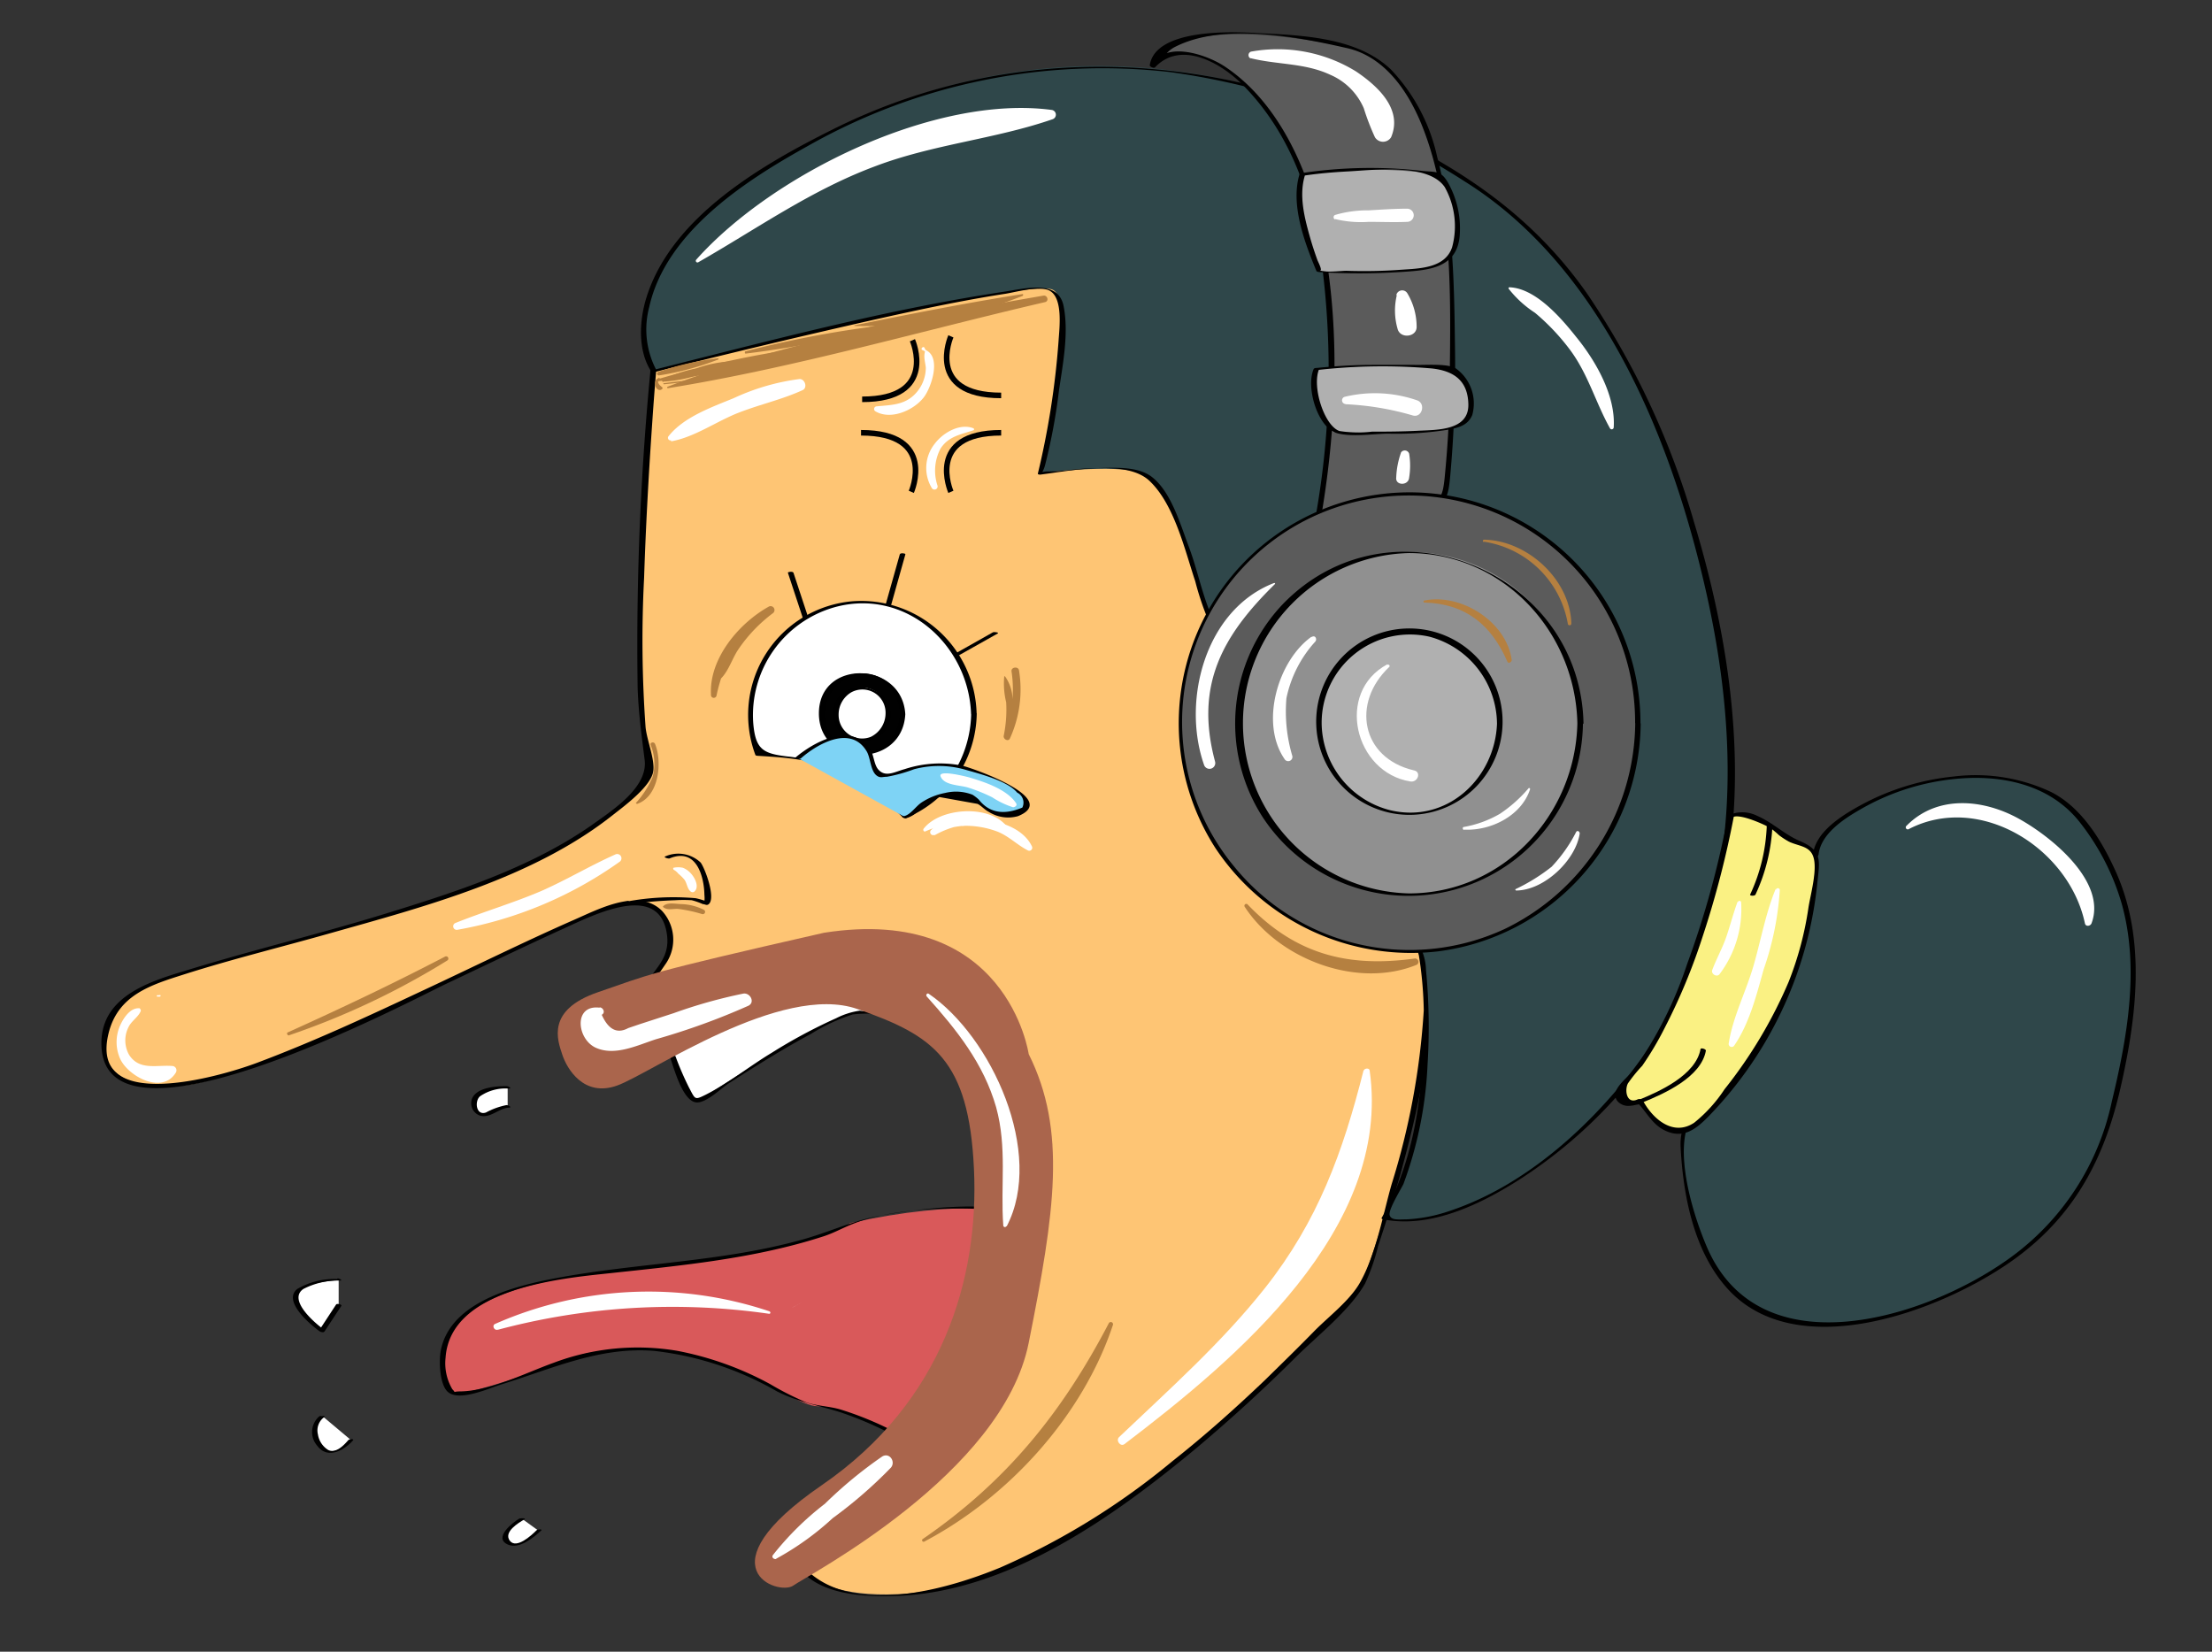 <svg id="illustration" xmlns="http://www.w3.org/2000/svg" viewBox="0 0 198.43 148.16"><rect x="0" y="0" width="198.43" height="148.16" fill="#333333" stroke="none"/><defs><style>.cls-1{fill:#d9595a;}.cls-2{fill:#fff;}.cls-3{fill:#fec574;}.cls-4{fill:#aa654c;}.cls-5{fill:#2f474a;}.cls-6{fill:#010101;}.cls-7{fill:#faf183;}.cls-8{fill:#5b5b5b;}.cls-9{fill:#909090;}.cls-10{fill:#b0b0b0;}.cls-11{fill:#7ed3f5;}.cls-12{fill:none;stroke:#000;stroke-width:0.5px;}.cls-13{fill:#b58040;}</style></defs><path class="cls-1" d="M99.11,112.85s-3.42-7.41-22.84-3.14c0,0-3,2.56-22.2,4.48s-13.66,10.67-13.66,10.67-.68,1.28,12-3.41c11.67-2.25,18.23,4.66,20.91,4.69,3.15,0,10,4.27,10,4.27l11.15-1.07Z"/><path d="M99.35,112.86c-.73-1.54-2.6-2.56-4.08-3.18-5-2.09-10.9-1.56-16.07-.68-2.68.46-4.72,1.51-7.32,2.22-7.22,2-14.71,2.06-22,3.43-3.64.69-9.45,2.1-10.33,6.45-.19.92-.13,3.12.64,3.77,1.05.89,3.77-.38,4.8-.69,4.58-1.41,8.79-3.4,13.71-3a28.44,28.44,0,0,1,11,3.63c2,1,3.62,1.22,5.74,1.89A32.12,32.12,0,0,1,81,129.2a12.33,12.33,0,0,0,2.22,1.27c1.31.35,3.29-.24,4.61-.37l6.79-.65c.05,0,.12,0,.14-.06l4.64-16.5c0-.13-.45-.23-.49-.09l-3.59,12.77c-.23.8-.74,3.46-1.09,3.68a8.06,8.06,0,0,1-2.57.25l-4.29.41c-1.15.11-2.31.29-3.46.33-.83,0-.25.24-1.1-.31a29.58,29.58,0,0,0-7.39-3.49c-1-.3-2.11-.31-3.1-.65a26.08,26.08,0,0,1-3.21-1.62,28.66,28.66,0,0,0-8.36-3,21.4,21.4,0,0,0-11.1,1.08c-2.48.89-5.61,2.5-8.3,2.56-.86,0-.38.19-.77-.19a4.58,4.58,0,0,1-.61-2.83c.43-6.22,10.32-7.11,14.74-7.58,6.4-.69,13-1.3,19.2-3.32.89-.29,1.68-.74,2.54-1.08,3.57-1.44,8.56-1.53,12.39-1.32,3.13.18,8.49,1,10.08,4.3C98.93,113,99.41,113,99.35,112.86Z"/><path class="cls-2" d="M45.54,97.54s-3.42,0-3,1.71,1.92,0,3,0"/><path d="M45.43,97.43c-.93,0-2.61.1-3.07,1.08a1.17,1.17,0,0,0,.76,1.58c.92.2,1.64-.68,2.52-.73.32,0,0-.23-.21-.23a6.48,6.48,0,0,0-1.83.66c-.88.32-1.06-1-.54-1.45a4,4,0,0,1,2.58-.69c.32,0,0-.22-.21-.22Z"/><path class="cls-2" d="M30.38,114.83s-4.27.21-3.84,1.71a7,7,0,0,0,2.35,2.86l1.49-2.29"/><path d="M30.27,114.73a6.67,6.67,0,0,0-3.6.89c-1.35,1.08,1.14,3.18,2,3.8.08.06.37.15.45,0l1.5-2.28c.08-.13-.4-.24-.47-.12l-1.5,2.29.46,0c-.85-.61-3.33-2.71-1.89-3.69a6.81,6.81,0,0,1,3.27-.75c.32,0-.07-.21-.22-.2Z"/><path class="cls-2" d="M28.89,127a1.59,1.59,0,0,0-.45,2.14c.66,1.49,1.94,1.28,3,0"/><path d="M28.7,127a1.86,1.86,0,0,0-.23,2.7c.91,1.23,2.42.4,3.2-.5.12-.14-.35-.14-.44,0-.4.46-1.1,1.19-1.78.87a2,2,0,0,1-.93-1.4,1.47,1.47,0,0,1,.55-1.54c.22-.13-.26-.16-.37-.09Z"/><path class="cls-2" d="M46.82,136.23s-2.14,1.22-1.28,2.08,2.77-1,2.77-1"/><path d="M46.63,136.19c-.61.36-2.42,1.75-1.07,2.36,1,.45,2.31-.62,3-1.27.13-.12-.34-.12-.44,0-.46.46-1.81,1.7-2.39.92s.78-1.6,1.3-1.9c.22-.12-.26-.14-.37-.08Z"/><path class="cls-2" d="M60.33,94.77s1.64,4.38,2.28,4,13.09-8.81,15.14-8-7-4.11-7-4.11L56.26,90.94Z"/><path d="M60.09,94.78c.36,1,1.11,3.89,2.31,4.1.88.15,2.28-1.25,2.94-1.68,2.43-1.56,4.88-3.1,7.43-4.47A16.73,16.73,0,0,1,76.49,91a10.69,10.69,0,0,1,1.68-.07s.16,0,.12-.11c-.25-.41-1.09-.73-1.48-1-1.3-.75-2.62-1.47-3.93-2.2-1.08-.59-1.66-1.15-2.81-1A67.69,67.69,0,0,0,62.38,89l-6.29,1.87c-.06,0-.1.06,0,.11l4.06,3.83c.1.09.58.06.44-.07l-1.5-1.41c-.37-.35-2.41-1.81-2.41-2.27,0-.2-.09,0,.47-.23a15.25,15.25,0,0,1,2.33-.69L66,88.19c1.46-.43,3.22-1.3,4.74-1.4.39,0-.28-.08-.11,0a2,2,0,0,1,.55.3c.78.52,1.67.91,2.48,1.36s1.77,1,2.64,1.49c.38.22.77.49,1.16.69s.55,0,.44.09a5.54,5.54,0,0,1-.78-.06,6.78,6.78,0,0,0-2.1.67,47.21,47.21,0,0,0-5.78,3.1c-2,1.2-3.93,2.77-6,3.8-.94.46-.87.38-1.43-.67a27.23,27.23,0,0,1-1.2-2.77C60.53,94.62,60,94.63,60.09,94.78Z"/><path class="cls-3" d="M53.86,94.34s18.57-8.11,23.48-6.83,15.37,8.75,14.3,22.84-20.49,27.53-20.49,27.53-1.07,5.55,9.39,5.12,25-9.5,41.62-27.8c0,0,7.68-20.44,5.34-29.61S113,12.16,113,12.16l-54.21,19s-2.78,31.38-.43,38C50.87,81.32,14.59,85.8,11.17,89.64s-2.35,8.75,5.55,7.69,30.74-13.24,37.57-15.8,5.76,4.06,5.76,4.06Z"/><path d="M54.06,94.43c2.76-1.2,5.56-2.31,8.37-3.35,4.17-1.53,9.57-4,14.14-3.59s8.92,4.89,11.26,8.45a22.3,22.3,0,0,1,2.93,17.86c-2.65,9.58-11.08,17.5-18.82,23.27-1.19.88-1.42,1.45-.62,3,1.63,3.08,6.36,3.21,9.33,3.08,10-.45,19.35-7.16,26.78-13.34,3-2.53,5.94-5.21,8.74-8,2-2,4.87-4.21,6.28-6.66a18.49,18.49,0,0,0,1.18-3.4q1.07-3.19,2-6.44c1.4-5.13,2.69-10.53,2.61-15.87a40.84,40.84,0,0,0-1.35-7.75c-1.67-7.69-3.17-15.41-4.69-23.13q-2.76-14-5.44-28.06c-1.11-5.79-2-11.69-3.32-17.42-.07-.29-.11-.58-.17-.87,0-.14-.35-.14-.44-.1L65.26,28.73l-6.7,2.34a.07.07,0,0,0,0,.05A258.1,258.1,0,0,0,57.2,61.7c.07,2.19.36,4.31.63,6.47.29,2.34-2.56,4.29-4.35,5.56-5.54,4-12.33,6.2-18.77,8.19-6,1.85-12,3.28-18,5.13-3.32,1-7.77,2.36-7.61,6.75.37,10.58,27.76-4.06,31.05-5.61,3.46-1.63,6.9-3.3,10.38-4.88,2.75-1.25,8.64-4.27,9.3.52.26,1.91-.79,2.81-1.86,4.32l-4.33,6.12c-.09.12.38.25.46.14,1.89-2.67,3.81-5.3,5.65-8a3.81,3.81,0,0,0-.38-4.72c-2.09-2.06-5.69-.13-7.85.81-4.55,2-9,4.21-13.5,6.31-4.94,2.32-9.9,4.63-15,6.54-3.51,1.31-15.1,4.58-13.27-2.7.86-3.42,3.82-4.31,6.78-5.25,4.24-1.35,8.57-2.41,12.85-3.62,8.69-2.45,18.48-5,25.67-10.73,1-.78,3.34-2.52,3.55-3.85.17-1.07-.59-2.84-.69-4a108.44,108.44,0,0,1-.13-13.37c.15-4.64.41-9.28.73-13.92q.16-2.37.36-4.74c0-.41-.09-1.64.16-2s2.83-1,3.51-1.21l9-3.15L96.2,18.2l10.45-3.66c1.87-.66,4.23-1.1,6-2.09.79-.45.23.09.15-.22.12.43.17.91.25,1.36.45,2.34.89,4.68,1.34,7q2.37,12.41,4.77,24.81,2.59,13.44,5.29,26.88c.65,3.2,1.31,6.41,2,9.6a35,35,0,0,1,1.27,8.75,65.41,65.41,0,0,1-2.89,15.62c-.79,2.78-1.41,6.32-2.86,8.85-.89,1.55-2.72,2.95-4,4.23-1.47,1.51-3,3-4.5,4.47-2.66,2.54-5.42,5-8.31,7.28a64.9,64.9,0,0,1-15.38,9.51c-4.6,1.91-12.32,4.12-16.73.83-1.43-1.06-2.38-2.88-.92-4,7.22-5.71,14.65-12.23,18.23-20.94a22.48,22.48,0,0,0-8.66-27,10.67,10.67,0,0,0-7.46-2c-4.34.57-8.63,2.18-12.71,3.7-2.65,1-5.28,2-7.87,3.16C53.49,94.32,53.94,94.48,54.06,94.43Z"/><path class="cls-4" d="M92.28,94.55S90.36,81.1,73.92,83.67C57.42,87.42,58.34,87.4,53.65,89s-3.63,4.32-3.21,5.6,1.93,3.84,4.91,2.78,14.73-9.25,21.56-6.87,10,4.52,10.46,14.34-2.78,20.91-13.66,28.38-3.87,9.94-2.55,9,18.77-10,21.12-21.77S95.71,101.42,92.28,94.55Z"/><path class="cls-5" d="M58.59,33.3S92.16,24.76,94.46,26s-1.11,16.43-1.11,16.43,6.61-.85,9.17,0,6,13,6,13l19,30.1s2.13,14.42-3.36,23.72c8.27,1.89,27.05-11.34,30.46-30.77s-6.19-51.44-22-61.68-36.93-16-58.7-4.7S58.59,33.3,58.59,33.3Z"/><path d="M58.67,33.39Q68.16,31,77.74,28.83C81.87,27.9,86,27,90.2,26.35c.9-.14,3-.74,3.93-.29,1.26.65.9,3.38.83,4.52A73.77,73.77,0,0,1,93.1,42.49c0,.09.23.09.25.08,2.64-.33,7.71-1.39,9.77.57,2.23,2.11,3.17,6.22,4.1,9a25.7,25.7,0,0,0,1.25,3.68c.76,1.49,1.82,2.89,2.71,4.3l10,15.8,4.28,6.78a16.5,16.5,0,0,1,1.82,2.89c.82,2.28.45,5.69.39,8.05-.15,5.39-1,10.88-3.74,15.63,0,.06.09.09.12.1,4.28.87,8.84-1.38,12.33-3.61a42.77,42.77,0,0,0,14-14.86c7.61-13.39,5.88-29.88,1.58-44.08a71.91,71.91,0,0,0-9.51-20.37c-4.25-6.11-9.66-10.2-16.24-13.58-16.26-8.33-35-9.51-51.53-1.25-6.29,3.14-14.38,7.79-16.67,15-.66,2.07-.83,4.78.4,6.69.08.12.56,0,.48-.09a7.83,7.83,0,0,1-.65-5.68c1.5-6.75,8.65-11.35,14.22-14.44A53.58,53.58,0,0,1,105,6.47a65.23,65.23,0,0,1,26.45,9.84c12.43,7.81,18.67,23.5,21.7,37.24,3.25,14.78,2.85,30.24-6.82,42.62-4.14,5.3-9.78,10.28-16.25,12.44a13.91,13.91,0,0,1-3.93.77c-.66,0-1.36.11-1.49-.38s1-2.29,1.24-2.8a35.25,35.25,0,0,0,2.16-10.7,53.48,53.48,0,0,0-.14-8.49,4.86,4.86,0,0,0-.41-1.84c-1.57-3.3-4-6.41-6-9.5l-8.57-13.58a59,59,0,0,1-4.23-6.78c-.88-2-1.3-4.24-2.07-6.28s-1.58-4.86-3.25-6.2C102,41.69,99.52,42,97.83,42c-1.28.05-2.58.29-3.85.29-.69,0-.47.28-.24-.53A52.43,52.43,0,0,0,95,35c.35-2.38.89-5.16.41-7.55S92,25.88,90.05,26.17c-9.81,1.48-19.51,4-29.13,6.43l-2.4.61C58.19,33.29,58.45,33.44,58.67,33.39Z"/><path class="cls-5" d="M162.93,76.62l-12,25s-.21,13.66,7.9,16.43,26.63-3.2,30.31-17.08,3-21.34-3.63-28.81C177,66,163.14,72.78,162.93,76.62Z"/><path d="M162.69,76.6,152.6,97.67c-.84,1.75-1.94,3.25-1.84,5.2.22,4.34,1.17,9.3,4.13,12.64,6.34,7.16,19.81,1.87,26-2.7,5.28-3.89,7.92-9,9.34-15.26s2.33-13.23-.43-19.36c-1.23-2.74-3.05-5.76-5.81-7.15a15.91,15.91,0,0,0-8.69-1.39,22.1,22.1,0,0,0-8.41,2.59c-1.62.89-4,2.34-4.25,4.38,0,.13.48.15.5,0,.23-1.84,2.26-3.16,3.72-4a21.07,21.07,0,0,1,9.5-2.82c3.92-.19,7.84.86,10.29,4.06a21.41,21.41,0,0,1,3.69,7.24c1.61,5.78.48,12-.9,17.72a23.24,23.24,0,0,1-9.22,14.08c-7.55,5.42-22.37,10-27.11-1.06-1.14-2.67-2.49-7.08-1.93-10.07.33-1.74,1.69-3.67,2.45-5.26l9.5-19.84C163.23,76.51,162.75,76.47,162.69,76.6Z"/><path class="cls-2" d="M87.37,64a10.07,10.07,0,0,1-3.25,7.39A10.1,10.1,0,0,1,81.76,73l-.54.25h0a43.55,43.55,0,0,0-4.59-3.64,12.64,12.64,0,0,0-5-1.61A35.85,35.85,0,0,0,68,67.7,9.9,9.9,0,0,1,67.31,64a10,10,0,0,1,20.06,0Z"/><path d="M87.12,64a10.35,10.35,0,0,1-3.24,7.36,7.56,7.56,0,0,1-2,1.43c-.9.35.19.65-1,0-1-.6-2-1.65-3-2.36a11.79,11.79,0,0,0-4.56-2.13,26.15,26.15,0,0,0-2.65-.44c-2.19-.26-2.9-.59-3.1-3a10.06,10.06,0,0,1,7.26-10.38c6.38-1.79,12.07,3.37,12.28,9.57,0,.15.5.17.5,0A10.36,10.36,0,0,0,76.53,53.93a10.23,10.23,0,0,0-8.77,13.78c0,.07.18.09.24.09,2.92.17,6,.42,8.48,2A25.18,25.18,0,0,1,81,73.33a.45.45,0,0,0,.39,0A10.31,10.31,0,0,0,87.62,64C87.62,63.9,87.12,63.87,87.12,64Z"/><circle class="cls-6" cx="77.34" cy="64.03" r="3.63"/><path d="M81.21,64.07c-.26-4.77-7.74-5-7.75-.09s7.49,5,7.75.09c0-.15-.48-.21-.49-.09a3.66,3.66,0,0,1-2.09,3.27A3.4,3.4,0,0,1,74,64.07,3.58,3.58,0,0,1,75.73,61c2.41-1.39,4.86.56,5,3C80.73,64.14,81.22,64.19,81.21,64.07Z"/><circle class="cls-2" cx="77.34" cy="64.03" r="2.35"/><path d="M79.93,64.08C79.76,61,74.75,60.7,74.75,64s5,3.34,5.18.11c0-.15-.48-.23-.49-.11a2.36,2.36,0,0,1-1.33,2.1,2.11,2.11,0,0,1-2.88-2,2.31,2.31,0,0,1,1.14-2A2.08,2.08,0,0,1,79.44,64C79.45,64.14,79.94,64.2,79.93,64.08Z"/><line class="cls-2" x1="72.25" y1="55.39" x2="70.93" y2="51.44"/><path d="M72.5,55.38l-1.32-4c-.05-.15-.53-.09-.5,0l1.32,4c0,.15.53.1.5,0Z"/><line class="cls-2" x1="79.69" y1="54.28" x2="80.97" y2="49.73"/><path d="M79.94,54.27l1.28-4.55c0-.1-.46-.14-.5,0l-1.28,4.54c0,.11.45.15.5,0Z"/><line class="cls-2" x1="85.84" y1="58.71" x2="89.29" y2="56.77"/><path d="M86.06,58.76l3.45-1.94c.14-.08-.32-.16-.44-.1l-3.44,1.94c-.15.09.31.17.43.1Z"/><path class="cls-7" d="M155.29,73.21s-3.36,18.35-10.17,24.71c0,2,2,.88,2,.88s1.71,3.22,3.84,2.8,8.12-8.93,10-14.18a35.68,35.68,0,0,0,1.92-10.8s-.86-1.28-1.92-1.06S157.69,71.93,155.29,73.21Z"/><path d="M155,73.17a81.81,81.81,0,0,1-3.66,13.32A35.71,35.71,0,0,1,146.54,96c-.54.71-2.26,1.82-1.41,2.81a1.29,1.29,0,0,0,.94.39,3.24,3.24,0,0,0,.75-.11c.89-.09-.19-.48.29.06.71.82,1.2,1.75,2.23,2.25,1.62.79,2.76-.07,3.9-1.23A35.16,35.16,0,0,0,163,79.44c.22-2.19.57-3.1-1.54-4-1.36-.57-2.43-1.65-3.81-2.25a3,3,0,0,0-2.57-.07c-.16.06.28.21.41.16.68-.27,2.72.65,3.34,1a9.19,9.19,0,0,1,.76.64,6.94,6.94,0,0,0,.88.57c.84.42,1.86.37,2.19,1.35.4,1.14-.25,3.41-.43,4.57a29.6,29.6,0,0,1-1.78,6.67,41.56,41.56,0,0,1-5.75,9.63,13,13,0,0,1-2.72,3c-1.86,1.24-3.69-.29-4.61-2a.44.44,0,0,0-.45-.1c-1,.48-1.2-.8-.89-1.42a13.6,13.6,0,0,1,1.29-1.59,28.23,28.23,0,0,0,2-3.37A53.73,53.73,0,0,0,152.74,84a85.48,85.48,0,0,0,2.8-10.79C155.56,73.11,155.07,73,155,73.17Z"/><path class="cls-8" d="M118.32,46.06s3.84-22.58-3.2-33.9S103.38,6,103.38,6,104,.88,120.67,4.18c0,0,7.47.51,9,15.24a115.4,115.4,0,0,1,0,25.22l-3.2,3.17h-5.55Z"/><path d="M118.55,46.15c1.41-8.38,1.73-17.56-.12-25.88-1.19-5.33-3.88-11.23-8.6-14.33-1.41-.93-4.86-2.22-6.25-.43-.43.56-.23.5.15.21.61-.47.91-1.13,1.69-1.52,4.35-2.2,10.94-.9,15.39.11,3.41.76,5.54,3.91,6.77,7,2.76,6.91,2.55,15.29,2.47,22.61,0,3-.16,5.92-.45,8.87-.17,1.72-.34,1.91-1.62,3.18-.49.49-1.18,1.51-1.83,1.73a11.64,11.64,0,0,1-3.12,0c-2.34,0-2.51-.26-4.56-1.65-.13-.09-.57-.11-.3.07,1.8,1.23,2.36,1.83,4.44,1.83,1,0,2.76.34,3.75,0a5.82,5.82,0,0,0,1.89-1.6c1.52-1.5,1.66-1.65,1.85-3.72A109.22,109.22,0,0,0,130.52,31c-.07-5.59-.16-11.5-1.6-16.94a16.46,16.46,0,0,0-4.14-7.82c-3.09-2.95-8.1-3.07-12.07-3.28-2-.11-9.07-.45-9.57,2.9,0,.13.37.28.46.19,2.34-2.48,5.94-.39,7.86,1.54,4.29,4.32,6.29,10.07,7.11,16A74.72,74.72,0,0,1,118.08,46C118.06,46.13,118.53,46.27,118.55,46.15Z"/><circle class="cls-8" cx="126.43" cy="64.88" r="20.49"/><path d="M147.16,64.93a20.71,20.71,0,1,0-38.1,11.19A21.07,21.07,0,0,0,129,85.34a20.81,20.81,0,0,0,18.18-20.41c0-.16-.48-.22-.49-.09a20.7,20.7,0,0,1-11.73,18.5,20.27,20.27,0,0,1-24.28-5.65,20.32,20.32,0,1,1,36-12.85C146.68,65,147.17,65.05,147.16,64.93Z"/><circle class="cls-9" cx="126.43" cy="64.88" r="15.37"/><path d="M142.05,64.88c-.3-13.69-17.36-20.67-27-10.66a15.54,15.54,0,0,0-1.78,19.08,15.65,15.65,0,0,0,28.73-8.42c0-.14-.5-.14-.5,0-.18,8.23-6.69,15.27-15.12,15.26a15.27,15.27,0,0,1,0-30.53c8.42,0,14.94,7,15.12,15.27C141.55,65,142.05,65,142.05,64.88Z"/><circle class="cls-10" cx="126.43" cy="64.88" r="8.11"/><path d="M134.79,64.84a8.36,8.36,0,1,0-7.74,8.23,8.36,8.36,0,0,0,7.74-8.23c0-.12-.49-.07-.5.09-.2,4.92-4.53,9-9.65,7.73a8.14,8.14,0,0,1-6.08-7.82,7.92,7.92,0,0,1,9.66-7.73,8.15,8.15,0,0,1,6.07,7.82C134.3,65.05,134.79,65,134.79,64.84Z"/><path class="cls-10" d="M116.84,15.65a43.55,43.55,0,0,1,12.23,0c1.22,1,2.5,5.89.89,7.6s-11.64,1.08-11.64,1.08S115.78,18.28,116.84,15.65Z"/><path d="M117,15.75c1.27-.19,2.56-.3,3.85-.37,2.39-.12,7.27-.77,8.75,1.4a7.19,7.19,0,0,1,.66,5.41c-.63,1.84-2.83,1.89-4.48,2a46.31,46.31,0,0,1-5,.1c-.54,0-2,.21-2.48-.09.47.29-.06-.71-.12-.87-.25-.69-.48-1.39-.68-2.1-.5-1.77-1-3.76-.42-5.57,0-.12-.44-.23-.49-.08-.86,2.74.44,6.17,1.49,8.7,0,.09.21.12.29.13a58.16,58.16,0,0,0,7.11,0c2.47-.16,5.18-.24,5.46-3.22a8.37,8.37,0,0,0-1.07-4.85c-.6-1-1-.9-2.19-1a41.44,41.44,0,0,0-11,.2C116.42,15.59,116.87,15.77,117,15.75Z"/><path class="cls-10" d="M118.09,33.1a67.86,67.86,0,0,1,12.23,0c1.23.65,2.51,3.83.9,4.95s-11.64.7-11.64.7S117,34.82,118.09,33.1Z"/><path d="M118.11,33.2a51.6,51.6,0,0,1,10.32-.15c1.95.21,3.25,1.06,3.29,3.22.05,2.38-2.85,2.28-4.52,2.37-1.38.07-2.76.08-4.13.08a10.53,10.53,0,0,1-2.92-.06c-1.36-.48-2.49-4-1.81-5.57,0-.12-.43-.11-.49,0-.73,1.64.34,5.25,2.07,5.76,1.29.37,3.24.07,4.56.05a29.48,29.48,0,0,0,5.39-.35c.92-.17,1.8-.37,2.2-1.32A3.87,3.87,0,0,0,130.53,33c-.85-.41-2.73-.24-3.63-.27-1.25,0-2.51,0-3.76,0-1.69,0-3.38.11-5.06.28C117.78,33,117.81,33.23,118.11,33.2Z"/><path class="cls-11" d="M81.18,73.29h0a1.23,1.23,0,0,0,.54-.25l.09-.09a5.12,5.12,0,0,1,2.27-1.53c1.4-.5,2.86-.43,3.45.29.94,1.18,3.32,2.35,4.39.75s-3.84-3-5.78-3.7-5.54.5-6.82.89-.44-2.36-2.59-3.34S71.59,68,71.59,68"/><path d="M81.3,73.39a2.36,2.36,0,0,0,.79-.4,4.89,4.89,0,0,1,2.2-1.49l3.4.61c.32.15.64.53,1,.71a3.26,3.26,0,0,0,2.63.39c3.81-1.54-3.9-4.25-5-4.53a10.17,10.17,0,0,0-5.16.31c-.89.24-1.7.76-2.35.06-.46-.49-.4-1.52-.91-2.1-1.82-2.08-4.91-.37-6.54,1-.08.07.36.18.48.08,1.5-1.32,4.47-3,5.89-.66.38.6.34,1.8.94,2.22.31.22.53.08.88.09A13.7,13.7,0,0,0,82,69a8.68,8.68,0,0,1,4.44,0c1.3.38,3.89,1,4.81,2.1a1,1,0,0,1,.46,1.34q-2.52,1.06-3.91-.72a3.79,3.79,0,0,0-.56-.43,4.06,4.06,0,0,0-2.46-.16,5.79,5.79,0,0,0-2.12.86c-.5.33-1,1.13-1.61,1.23-.32,0,.09.21.24.19Z"/><path class="cls-3" d="M56.26,81s6.32-.82,6.88,0,.24-3.66-1.12-4.06a3.21,3.21,0,0,0-2.18,0"/><path d="M56.38,81.11a42.18,42.18,0,0,1,4.21-.36,11.83,11.83,0,0,1,1.46,0,6.4,6.4,0,0,1,1,.35c.19,0,.35.16.53,0,.66-.56-.35-3.24-.73-3.73a2.91,2.91,0,0,0-3.19-.54c-.16.07.29.22.41.17,2.41-1,3.09,1.62,3.12,3.27a3.08,3.08,0,0,1,0,.61c0,.15.44,0,.06-.07a6.32,6.32,0,0,0-.85-.24,22.92,22.92,0,0,0-6.18.3c-.32,0,.07.23.23.21Z"/><path d="M158.49,74.08A15.94,15.94,0,0,1,157,80.24c-.06.13.42.15.48,0A16.3,16.3,0,0,0,159,74c0-.13-.49-.12-.5,0Z"/><path d="M147.33,98.9c2-.81,5.28-2.28,5.7-4.66,0-.15-.46-.27-.48-.14-.42,2.33-3.65,3.8-5.61,4.59-.17.07.26.26.39.21Z"/><path class="cls-12" d="M81.85,30.52s2.32,5.3-4.51,5.3"/><path class="cls-12" d="M81.75,44.12s2.32-5.3-4.51-5.3"/><path class="cls-12" d="M85.3,44.12s-2.32-5.3,4.51-5.3"/><path class="cls-12" d="M85.3,30.17s-2.32,5.3,4.51,5.3"/><path class="cls-2" d="M62.63,23.53c5.26-3,10.07-6.44,15.81-8.59,5.23-2,10.8-2.45,16-4.25a.43.43,0,0,0-.11-.83C83.88,8.47,69.29,15.61,62.45,23.3a.15.15,0,0,0,.18.23Z"/><path class="cls-2" d="M114.28,52.3C108.12,54.69,106,62.82,108,68.58a.49.49,0,0,0,1-.26c-1.84-6.85.65-11.3,5.38-15.94,0,0,0-.1,0-.08Z"/><path class="cls-2" d="M117.63,57.13c-3,2.16-4.62,7.71-2.41,10.94a.38.38,0,0,0,.7-.29,14,14,0,0,1-.52-5.15A10.79,10.79,0,0,1,118,57.54c.16-.21,0-.59-.32-.41Z"/><path class="cls-2" d="M124.45,59.59c-4.69,2.52-2.93,9.72,2.08,10.51.67.1,1-.88.29-1-4.74-1.12-5.58-6.08-2.21-9.26.12-.1,0-.28-.16-.21Z"/><path class="cls-2" d="M131.35,74.42c2.37.12,5.13-1.23,5.91-3.63,0-.08-.08-.14-.14-.08A12.35,12.35,0,0,1,134.55,73a9.81,9.81,0,0,1-3.23,1.18c-.16,0-.11.26,0,.26Z"/><path class="cls-2" d="M136,79.88c2.5,0,5.35-2.7,5.71-5.11,0-.19-.21-.32-.32-.14a13.34,13.34,0,0,1-2.2,3.12,16.76,16.76,0,0,1-3.22,2,.06.06,0,0,0,0,.11Z"/><path class="cls-2" d="M171.25,74.36c6.4-3.29,14.37,1.76,15.78,8.47.07.32.49.25.59,0,1.41-3.73-3.61-7.78-6.5-9.38-3.23-1.79-7.35-2.16-10.09.62a.18.18,0,0,0,.22.29Z"/><path class="cls-2" d="M159.28,79.76c-.91,2.22-1.33,4.65-2,6.94s-1.84,4.54-2.2,6.88a.27.27,0,0,0,.49.21c1.37-2,2-4.54,2.64-6.83a26.66,26.66,0,0,0,1.45-7.15.18.18,0,0,0-.35,0Z"/><path class="cls-2" d="M155.87,80.89c-.37,1-.65,2.09-1,3.12s-.9,2-1.27,3c-.13.36.41.68.65.38a9.69,9.69,0,0,0,1.94-6.47.15.15,0,0,0-.29,0Z"/><path class="cls-2" d="M135.32,25.88a9.73,9.73,0,0,0,2.38,2.18,19.74,19.74,0,0,1,3.14,3.32c1.63,2.19,2.29,4.72,3.59,7.05a.18.18,0,0,0,.33-.09c.19-2.86-1.64-6-3.37-8.12-1.35-1.7-3.65-4.38-6-4.45a.08.08,0,0,0-.06.11Z"/><path class="cls-2" d="M14.33,89.27h-.22a.07.07,0,0,0,0,.13h.22c.1,0,.1-.16,0-.15Z"/><path class="cls-2" d="M12.55,90.45c-.84-.11-1.47.86-1.77,1.53a3.67,3.67,0,0,0,0,3c.74,1.6,3.81,3.22,5,1.22a.39.39,0,0,0-.34-.58c-1.39-.11-2.94.43-3.86-1a2.63,2.63,0,0,1-.06-2.47c.27-.58.87-.89,1.11-1.46,0-.06,0-.18-.08-.19Z"/><path class="cls-2" d="M44.67,119.28A60.74,60.74,0,0,1,69,117.85c.14,0,.15-.18,0-.23a34.12,34.12,0,0,0-24.59,1.14c-.3.14-.08.6.22.52Z"/><path class="cls-2" d="M71.08,117.28l.88-.44s0,0,0,0l-.89.45s0,0,0,0Z"/><path class="cls-2" d="M60.2,39.59c2.12-.37,4.1-1.82,6.11-2.59s3.84-1.16,5.68-2c.47-.2.24-1-.26-1a20,20,0,0,0-5.92,1.72c-2,.82-4.47,1.69-5.83,3.4a.23.23,0,0,0,.22.38Z"/><path class="cls-2" d="M122.31,96.05c-1.85,7.32-4.08,13.46-8.81,19.46-3.91,4.94-8.56,9.07-13.11,13.4-.32.3.12.9.48.63,10-7.61,24-19.3,22-33.49,0-.28-.48-.25-.55,0Z"/><path class="cls-2" d="M53.78,90.39c-2.35-.29-2.05,2.83-.32,3.6s3.77-.25,5.39-.77a62,62,0,0,0,8.28-3c.64-.31.16-1.2-.46-1.09a45,45,0,0,0-6.23,1.75l-3.08,1-1,.34c-1,.54-1.78.14-2.38-1.19.35-.19.14-.64-.18-.67Z"/><path class="cls-2" d="M69.61,139.83a25.43,25.43,0,0,0,5.09-3.65,40.39,40.39,0,0,0,5.22-4.53c.45-.53-.12-1.39-.78-1A38.76,38.76,0,0,0,74,134.89a26.47,26.47,0,0,0-4.67,4.61c-.15.22.14.42.33.33Z"/><path class="cls-2" d="M90.31,110c3.41-6.55-1.34-17-7-20.86-.14-.1-.29.12-.18.24,2.69,3,5.1,6,6.23,9.94,1,3.65.38,7,.64,10.61,0,.13.2.21.26.07Z"/><path class="cls-2" d="M41,83.41a35.86,35.86,0,0,0,14.56-6.09.38.38,0,0,0-.39-.66c-2.24,1-4.34,2.26-6.58,3.25C46.05,81,43.4,81.77,40.84,82.8a.32.32,0,0,0,.16.61Z"/><path class="cls-2" d="M60.4,78a1.36,1.36,0,0,1,.45.37,4,4,0,0,1,.55.54c.24.33.25.87.6,1.09a.27.27,0,0,0,.26,0c.5-.39.11-1.19-.22-1.58a1.93,1.93,0,0,0-.78-.58,2,2,0,0,0-.84,0,.07.07,0,0,0,0,.12Z"/><path class="cls-2" d="M84.38,69.65c.32.82,1.73.76,2.48,1a14.88,14.88,0,0,1,2.15.87,7.56,7.56,0,0,0,1.86.89c.2,0,.41-.17.28-.36-.83-1.26-2.87-1.92-4.26-2.33,0,0-2.78-.74-2.51-.07Z"/><path class="cls-2" d="M83.83,74.93a7.93,7.93,0,0,1,1.75-.74A13.26,13.26,0,0,1,87.47,74c.18,0,.29-.28.1-.38a3.71,3.71,0,0,0-4.07.86.27.27,0,0,0,.33.41Z"/><path class="cls-2" d="M83,74.58a11.13,11.13,0,0,1,3.49-.88c1.33,0,2.27.62,3.49.94a.33.33,0,0,0,.31-.54c-1.57-1.95-5.95-1.66-7.43.23-.09.11,0,.3.14.25Z"/><path class="cls-2" d="M86.36,74.08a8.07,8.07,0,0,1,3.15.53c1,.41,1.74,1.18,2.69,1.67a.27.27,0,0,0,.37-.36c-1-2.09-4.25-2.67-6.28-2.34-.28,0-.21.5.07.5Z"/><path class="cls-2" d="M83.08,31.48a1.74,1.74,0,0,1-.14-.27c-.1-.22-.41.09-.2.19a1.71,1.71,0,0,1,.27.14,0,0,0,0,0,.07-.06Z"/><path class="cls-2" d="M83,31.48c-.18.5,0,1,.05,1.49A3.41,3.41,0,0,1,82.38,35c-1,1.33-2.27,1.31-3.74,1.45a.24.24,0,0,0-.12.44c1.37.82,3.4-.06,4.32-1.21.69-.86,1.62-3.59.24-4.26a.06.06,0,0,0-.09,0Z"/><path class="cls-2" d="M87.28,38.4c-1.22-.44-2.69.43-3.41,1.38a3.49,3.49,0,0,0-.28,4,.28.28,0,0,0,.51-.22,4.25,4.25,0,0,1,.26-3.3c.69-1.1,1.79-1.28,2.92-1.65a.1.1,0,0,0,0-.2Z"/><path class="cls-2" d="M112.15,5.21c2.41.61,4.89.42,7.19,1.5a5.74,5.74,0,0,1,3,3,21.32,21.32,0,0,0,1,2.6.85.85,0,0,0,1.45,0c1.07-2.52-1.22-4.61-3.16-5.91a13.4,13.4,0,0,0-9.4-1.77.33.33,0,0,0,0,.63Z"/><path class="cls-2" d="M119.77,19.65a9.86,9.86,0,0,0,3,.25c1.15,0,2.32.05,3.46,0a.59.59,0,0,0,0-1.18c-1.14,0-2.31.08-3.46.15a10.2,10.2,0,0,0-3,.41.22.22,0,0,0,0,.41Z"/><path class="cls-2" d="M120.71,36.26a25.54,25.54,0,0,1,6,1c.86.28,1.24-1.1.38-1.36a11.54,11.54,0,0,0-6.48-.3.33.33,0,0,0,.08.64Z"/><path class="cls-2" d="M125.3,26.49a5.88,5.88,0,0,0,.07,3c.23.94,1.78.76,1.71-.23a5.85,5.85,0,0,0-.82-2.93.54.54,0,0,0-1,.13Z"/><path class="cls-2" d="M125.68,40.6a7.41,7.41,0,0,0-.43,2.24c-.09.73,1.1.75,1.16,0a6.68,6.68,0,0,0,0-2.14.41.41,0,0,0-.74-.1Z"/><path class="cls-13" d="M82.92,138.28c7.58-4,14.19-11.26,16.91-19.41a.2.2,0,0,0-.37-.16c-4.18,8-9.17,14.18-16.68,19.34a.13.13,0,0,0,.14.23Z"/><path class="cls-13" d="M111.65,81.33c3.06,4.71,10.08,7.39,15.42,5.22a.3.3,0,0,0-.16-.57c-6,.84-10.73-.39-15-4.86a.17.17,0,0,0-.26.21Z"/><path class="cls-13" d="M59.93,34.82C71.22,33,82.6,29.69,93.75,27.1c.38-.09.21-.65-.16-.58-11.11,1.93-23.16,4.11-33.7,8.17a.07.07,0,0,0,0,.13Z"/><path class="cls-13" d="M59.53,34.23a12.07,12.07,0,0,0,3.08-.59,10.74,10.74,0,0,0,3-.94.15.15,0,0,0-.08-.28,10.49,10.49,0,0,0-3.07.63,12.45,12.45,0,0,0-3,1,.11.11,0,0,0,.05.21Z"/><path class="cls-13" d="M59.08,34.19a91.91,91.91,0,0,0,13.4-2.59c.24-.07.21-.5-.06-.46A91.05,91.05,0,0,0,59.05,34c-.12,0-.1.24,0,.23Z"/><path class="cls-13" d="M66.88,31.72a94.35,94.35,0,0,0,11.78-2.21c.14,0,.12-.28,0-.26a94.35,94.35,0,0,0-11.77,2.26c-.11,0-.09.22,0,.21Z"/><path class="cls-13" d="M76.18,30c3.51-.58,7-1.34,10.46-2.24a.2.2,0,0,0-.1-.39c-3.5.68-7,1.5-10.4,2.5-.08,0,0,.14,0,.13Z"/><path class="cls-13" d="M76.6,29.24a39,39,0,0,0,15.12-2.69c.1-.05.07-.19,0-.17-5,.78-10.11,1.8-15.07,2.8a0,0,0,0,0,0,.06Z"/><path class="cls-13" d="M64.43,32.14a24.73,24.73,0,0,0-5.37,1.22.16.16,0,0,0,.09.31,25.3,25.3,0,0,0,5.3-1.43s0-.11,0-.1Z"/><path class="cls-13" d="M59.1,33.91c-.71.26-.19,1.37.28,1a.11.11,0,0,0,0-.19c-.16-.12-.55-.46-.22-.7.06,0,0-.17-.06-.14Z"/><path class="cls-13" d="M59.55,34.47c.67-.07,1.34-.13,2-.22,0,0,0-.11,0-.1-.66.05-1.33.14-2,.22-.06,0-.06.1,0,.1Z"/><path class="cls-13" d="M57.13,72.12c2-.66,2.3-3.77,1.63-5.39-.1-.23-.48-.14-.39.1a4.4,4.4,0,0,1,.15,2.93A8.49,8.49,0,0,1,57.07,72a.05.05,0,0,0,.06.08Z"/><path class="cls-13" d="M64.63,60.76V61a0,0,0,0,0,0,0v-.22s0,0,0,0Z"/><path class="cls-13" d="M64.53,61c.8-.68,1.12-1.89,1.71-2.76A13.51,13.51,0,0,1,69.34,55a.35.35,0,0,0-.35-.6c-2.68,1.48-5.39,4.66-5.21,7.91a.25.25,0,0,0,.5.07,15,15,0,0,1,1.54-4.15A9.5,9.5,0,0,1,69.34,55l-.35-.6a14.19,14.19,0,0,0-3,3.1c-.65.92-1.63,2.28-1.45,3.46,0,0,0,0,0,0Z"/><path class="cls-13" d="M90.08,60.74A7.17,7.17,0,0,0,90.26,63a11.59,11.59,0,0,1-.22,3c-.06.31.42.57.56.23a10.57,10.57,0,0,0,.81-6.1c-.06-.38-.72-.3-.67.09a10.88,10.88,0,0,1-.7,5.78l.59.16A11.91,11.91,0,0,0,90.82,63a3.61,3.61,0,0,0-.65-2.31.05.05,0,0,0-.09,0Z"/><path class="cls-13" d="M127.79,54.05c3.67.1,6,2,7.43,5.3.11.24.42,0,.39-.16-.48-3.44-4.57-6-7.85-5.32-.1,0-.07.18,0,.18Z"/><path class="cls-13" d="M133.1,48.59a9,9,0,0,1,7.54,7.34.16.16,0,0,0,.32,0c-.12-4-4-7.46-7.83-7.52-.12,0-.16.2,0,.22Z"/><path class="cls-13" d="M25.92,92.87a69.07,69.07,0,0,0,14.2-6.71.2.2,0,0,0-.2-.35c-4.66,2.43-9.32,4.64-14.11,6.8-.14.06,0,.31.11.26Z"/><path class="cls-13" d="M59.52,81.39c.37.29.86.11,1.31.14A12.8,12.8,0,0,1,63,82a.21.21,0,0,0,.16-.38,4.89,4.89,0,0,0-2-.52c-.51,0-1.35-.22-1.7.23a0,0,0,0,0,0,0Z"/></svg>